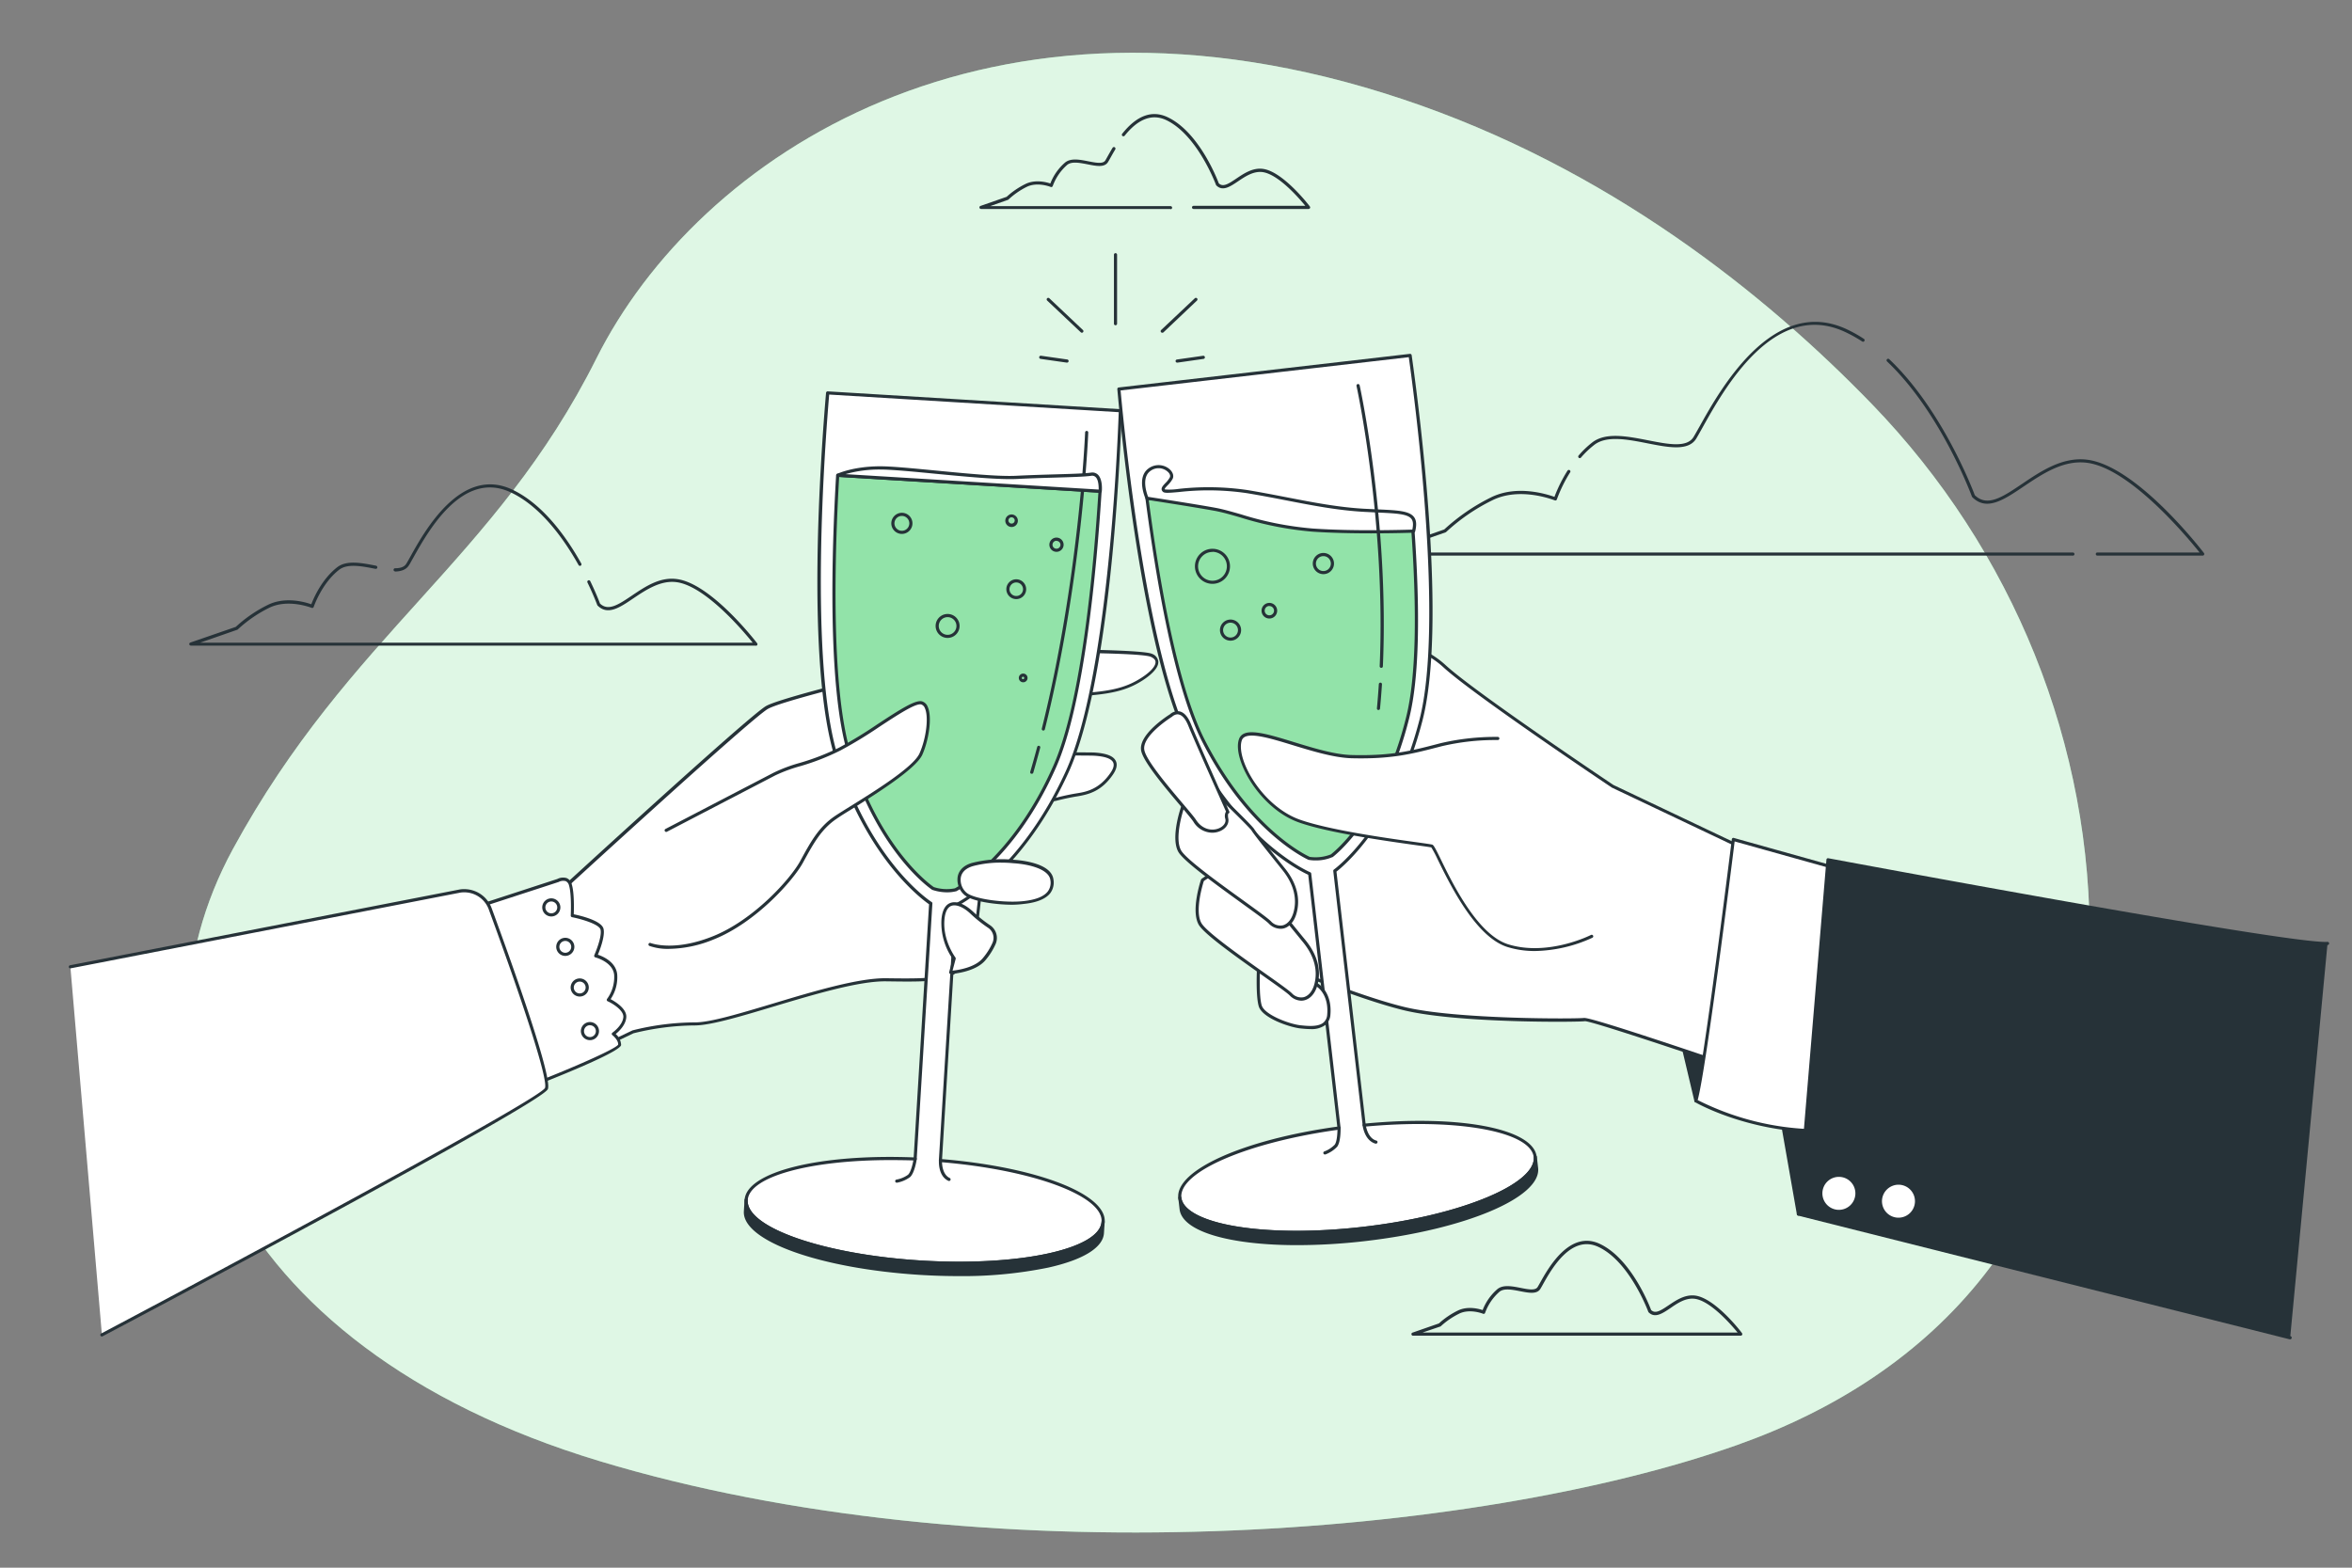 <svg xmlns="http://www.w3.org/2000/svg" viewBox="0 0 750 500"><rect x="0" y="0" width="750" height="500" fill="#808080" stroke="none"/><g id="background-simple"><path d="M666.33,302.64c1.06-65-24.56-127.34-69.4-173.73-33.87-35-84.12-75.45-149.86-97.34-132-44-224.67,18.4-256.91,82.79s-78.59,87.91-115.87,156.4S69.26,429.2,191.16,466s279.08,24.53,362.71-5.11C615.71,439,664.89,390.76,666.33,302.64Z" style="fill:#92E3A9"></path><path d="M666.33,302.64c1.06-65-24.56-127.34-69.4-173.73-33.87-35-84.12-75.45-149.86-97.34-132-44-224.67,18.4-256.91,82.79s-78.59,87.91-115.87,156.4S69.26,429.2,191.16,466s279.08,24.53,362.71-5.11C615.71,439,664.89,390.76,666.33,302.64Z" style="fill:#fff;opacity:0.7"></path></g><g id="Clouds"><path d="M661,177.21H439.5a.5.5,0,0,1-.49-.42.5.5,0,0,1,.33-.55l21.19-7.37a63.63,63.63,0,0,1,14.85-10.2c8.36-4.18,18-1,20.3-.2a46.48,46.48,0,0,1,4.16-8.36.51.51,0,0,1,.69-.16.49.49,0,0,1,.16.69,44.94,44.94,0,0,0-4.24,8.64.5.5,0,0,1-.27.3.51.51,0,0,1-.4,0c-.11,0-11-4.48-19.95,0a61.52,61.52,0,0,0-14.68,10.09.62.62,0,0,1-.19.12l-18.5,6.43H661a.5.5,0,0,1,0,1Z" style="fill:#263238"></path><path d="M503.75,146.12a.49.49,0,0,1-.32-.12.51.51,0,0,1-.05-.71,30,30,0,0,1,4.32-4.15c4.32-3.37,11.21-2,17.88-.7,6.31,1.24,12.26,2.41,14.41-1,.5-.81,1.16-2,2-3.48,6.38-11.45,23.31-41.86,46.78-31a42.74,42.74,0,0,1,5.63,3.15.5.5,0,0,1-.55.83,43.73,43.73,0,0,0-5.5-3.07c-22.63-10.51-38.64,18.26-45.48,30.54-.84,1.5-1.5,2.69-2,3.52-2.51,4-8.8,2.79-15.45,1.48-6.45-1.27-13.11-2.58-17.07.5a29.25,29.25,0,0,0-4.19,4A.49.49,0,0,1,503.75,146.12Z" style="fill:#263238"></path><path d="M702.43,177.21H668.8a.5.5,0,0,1,0-1h32.6c-3.65-4.56-22.21-27-36.07-28.63-7.46-.88-14.11,3.61-20,7.56-6.35,4.28-11.84,8-16.42,3.41a.49.49,0,0,1-.11-.18c-.1-.27-9.89-26.82-27.07-43.1a.49.49,0,0,1,0-.7.5.5,0,0,1,.71,0c16.8,15.91,26.58,41.49,27.28,43.37,4,3.87,8.88.57,15.08-3.61,6-4.05,12.82-8.64,20.65-7.72,15.77,1.85,36.5,28.67,37.37,29.82a.47.47,0,0,1,0,.52A.49.49,0,0,1,702.43,177.21Z" style="fill:#263238"></path><path d="M241.08,205.91H60.86a.51.51,0,0,1-.5-.42.5.5,0,0,1,.33-.55l14.49-5a43,43,0,0,1,10.2-7c5.62-2.81,12.07-.86,13.89-.21.67-1.78,3.25-7.92,8.24-11.8,3-2.35,7.77-1.41,12.38-.51a.54.54,0,0,1,.43.6.47.47,0,0,1-.54.4l-.09,0c-4.38-.86-8.91-1.75-11.57.32-5.53,4.3-8.06,11.75-8.08,11.82a.5.5,0,0,1-.27.3.51.51,0,0,1-.4,0c-.07,0-7.48-3-13.54,0a42.16,42.16,0,0,0-10,6.89.52.52,0,0,1-.19.11l-11.8,4.11H240c-2.91-3.62-15.21-18.23-24.41-19.31-5-.59-9.59,2.46-13.59,5.15-4.41,3-8.22,5.55-11.45,2.32a.42.42,0,0,1-.11-.18s-1.09-3-3.1-7.14a.5.5,0,1,1,.9-.43c1.82,3.77,2.88,6.55,3.09,7.12,2.64,2.53,5.94.3,10.12-2.51s8.83-6,14.26-5.32c10.87,1.28,25.12,19.71,25.72,20.49a.5.5,0,0,1-.39.81Z" style="fill:#263238"></path><path d="M126,182.24a.5.5,0,0,1-.5-.5.5.5,0,0,1,.5-.5c1.82,0,3-.48,3.58-1.48.35-.55.8-1.36,1.36-2.38,4.39-7.88,16-28.82,32.27-21.29,10,4.64,17.56,15.42,22.15,23.65a.5.5,0,0,1-.19.68.51.51,0,0,1-.68-.2c-4.52-8.1-12-18.7-21.7-23.22-15.38-7.14-26.31,12.49-31,20.87-.58,1-1,1.85-1.39,2.42-.81,1.3-2.26,1.94-4.43,2Z" style="fill:#263238"></path><path d="M373.29,66.65H312.82a.5.5,0,0,1-.49-.42.48.48,0,0,1,.32-.55L321,62.77a25.88,25.88,0,0,1,5.93-4.06c3.15-1.57,6.73-.62,8-.19a16.76,16.76,0,0,1,4.77-6.74c1.83-1.42,4.63-.87,7.35-.34,2.4.47,4.67.92,5.41-.27.2-.32.46-.79.78-1.37.42-.74.93-1.66,1.53-2.66a.5.5,0,0,1,.69-.17.51.51,0,0,1,.17.69c-.6,1-1.1,1.89-1.51,2.63s-.61,1.08-.81,1.41c-1.11,1.78-3.71,1.27-6.46.72-2.49-.48-5.07-1-6.53.15a16.38,16.38,0,0,0-4.62,6.75.5.5,0,0,1-.27.3.51.51,0,0,1-.4,0s-4.25-1.72-7.67,0a24.46,24.46,0,0,0-5.76,4,.39.39,0,0,1-.19.12l-5.66,2h57.51a.5.5,0,0,1,0,1Z" style="fill:#263238"></path><path d="M417.28,66.65H380.6a.5.5,0,0,1,0-1h35.64c-2.07-2.53-8.72-10.18-13.73-10.77-2.85-.33-5.45,1.41-7.73,2.95-2.53,1.7-4.91,3.31-6.91,1.32a.71.71,0,0,1-.12-.18c-.05-.16-5.93-16-15.92-20.69-4.46-2.07-8.9-.38-13.2,5a.51.51,0,0,1-.71.08.49.49,0,0,1-.07-.7c4.62-5.82,9.47-7.6,14.4-5.32,10,4.66,15.82,19.59,16.4,21.14,1.33,1.24,2.92.28,5.57-1.51,2.43-1.64,5.19-3.5,8.41-3.12,6.39.76,14.7,11.51,15.05,12a.47.47,0,0,1,.05.52A.5.5,0,0,1,417.28,66.65Z" style="fill:#263238"></path><path d="M555.13,426H450.66a.5.5,0,0,1-.16-1l8.35-2.91a25.64,25.64,0,0,1,5.93-4.05c3.15-1.58,6.73-.63,8-.2a16.76,16.76,0,0,1,4.77-6.74c1.83-1.42,4.64-.87,7.35-.34,2.4.48,4.67.92,5.41-.27.2-.32.46-.79.79-1.37,2.57-4.61,9.39-16.88,19-12.42,10,4.66,15.83,19.58,16.41,21.13,1.33,1.24,2.91.28,5.56-1.51,2.43-1.64,5.19-3.49,8.41-3.12,6.39.76,14.7,11.51,15,12a.47.47,0,0,1,.05.52A.49.49,0,0,1,555.13,426Zm-101.51-1H554.08c-2.07-2.53-8.72-10.18-13.73-10.77-2.85-.33-5.44,1.41-7.73,3-2.53,1.7-4.91,3.31-6.91,1.32a.49.49,0,0,1-.11-.18c-.06-.16-5.94-16.05-15.93-20.69-8.73-4.05-15,7.2-17.68,12-.33.6-.6,1.08-.81,1.41-1.11,1.78-3.71,1.26-6.45.73-2.5-.49-5.08-1-6.54.14a16.27,16.27,0,0,0-4.62,6.75.51.51,0,0,1-.26.3.51.51,0,0,1-.4,0s-4.25-1.73-7.68,0a25,25,0,0,0-5.76,3.95.36.36,0,0,1-.18.12Z" style="fill:#263238"></path></g><g id="Lines"><path d="M355.71,103.74a.5.5,0,0,1-.5-.5v-22a.5.5,0,1,1,1,0v22A.5.5,0,0,1,355.71,103.74Z" style="fill:#263238"></path><path d="M370.6,106.12a.5.5,0,0,1-.34-.86L381,95.13a.5.5,0,1,1,.69.73L371,106A.51.51,0,0,1,370.6,106.12Z" style="fill:#263238"></path><path d="M375.37,115.65a.5.5,0,0,1-.5-.42.51.51,0,0,1,.43-.57l8.34-1.19a.5.5,0,1,1,.14,1l-8.34,1.19Z" style="fill:#263238"></path><path d="M345,106.12a.51.51,0,0,1-.35-.13L333.92,95.86a.5.5,0,1,1,.69-.73l10.72,10.13a.5.5,0,0,1-.34.86Z" style="fill:#263238"></path><path d="M340.22,115.65h-.07l-8.34-1.19a.5.5,0,0,1,.14-1l8.34,1.19a.5.5,0,0,1-.07,1Z" style="fill:#263238"></path></g><g id="hand-2"><polygon points="540.75 351.1 536.14 331.58 549.04 332.37 540.75 351.1" style="fill:#263238"></polygon><path d="M540.75,351.6h0a.51.51,0,0,1-.44-.39l-4.62-19.51a.51.51,0,0,1,.52-.62l12.9.79a.49.49,0,0,1,.39.24.47.47,0,0,1,0,.46l-8.28,18.73A.51.51,0,0,1,540.75,351.6Zm-4-19.48,4.12,17.42,7.39-16.72Z" style="fill:#263238"></path><path d="M561.6,273.28l-47.42-22.53s-44-29.42-53.58-38.28-24.77-9.65-27.68-8.08-51,20-51.46,23.3,12.88,74.16,16.94,75.9,32.46,14,49.17,18.07,55.69,3.87,57.75,3.52,51.26,16.48,51.26,16.48Z" style="fill:#fff"></path><path d="M556.58,342.16a.45.45,0,0,1-.16,0c-19.41-6.64-48.87-16.46-51-16.46h0c-1.85.33-40.79.7-57.94-3.53-15.09-3.71-39.45-13.88-49.22-18.08-2-.85-5.5-13.54-10.49-37.75-3.75-18.13-7-36.94-6.77-38.7.34-2.25,15.62-8.88,41.91-19.58,5.06-2.06,9.06-3.69,9.8-4.08,3.15-1.7,18.54-.8,28.26,8.16,9.48,8.73,53.08,37.93,53.52,38.22l47.36,22.5a.52.52,0,0,1,.28.49l-5,68.37a.47.47,0,0,1-.22.38A.49.49,0,0,1,556.58,342.16Zm-51.25-17.48c2.95,0,41.44,13.09,50.8,16.29l5-67.38L514,251.2c-.51-.33-44.17-29.58-53.71-38.36-9.23-8.5-24.21-9.57-27.11-8-.78.42-4.6,2-9.9,4.13-12.13,4.93-40.54,16.49-41.29,18.82-.22,1.44,2.85,19.41,6.75,38.3,5.48,26.54,8.75,36.55,9.89,37.05,9.77,4.2,34.07,14.34,49.09,18,16.44,4.05,55.57,3.85,57.54,3.51Z" style="fill:#263238"></path><path d="M435,358.82l-9.36-81.12s18.37-12.95,27.43-47.86c7.95-30.65-1.1-100.06-3.42-116.51l-46.43,5.36-46.43,5.36c1.49,16.55,8.49,86.2,23.22,114.23,16.78,31.92,37.61,40.34,37.61,40.34L427,359.74c-29.35,4-51.76,13.7-50.77,22.29,1,9,27.24,13.33,58.52,9.72s55.81-13.82,54.77-22.8C488.52,360.36,464.48,356,435,358.82Z" style="fill:#fff"></path><path d="M413.45,393.53a120.88,120.88,0,0,1-19.39-1.42c-11.3-1.88-17.81-5.44-18.33-10-1-8.87,20.74-18.63,50.7-22.78L417.16,279c-2.54-1.15-22-10.73-37.59-40.46-14.55-27.67-21.5-94.57-23.28-114.42a.5.5,0,0,1,.44-.54l92.86-10.72a.51.51,0,0,1,.56.43c2.78,19.73,11.26,86.45,3.4,116.71-8.44,32.51-25.17,46.26-27.38,48l9.28,80.34C465.56,355.48,489,360,490,368.9c.53,4.58-5,9.53-15.57,13.93-10.38,4.32-24.46,7.67-39.64,9.42A188.12,188.12,0,0,1,413.45,393.53Zm-56.12-269c1.38,15.18,8.46,85.65,23.13,113.56,16.48,31.36,37.14,40,37.35,40.11a.51.51,0,0,1,.31.41l9.36,81.11a.5.5,0,0,1-.43.56c-29.17,4-51.28,13.51-50.33,21.74.46,4,6.84,7.37,17.5,9.14,11,1.83,25.38,1.88,40.47.13s29.06-5.06,39.37-9.35c10-4.15,15.42-8.85,15-12.89-.95-8.23-24.66-12.48-54-9.7a.51.51,0,0,1-.54-.44l-9.37-81.11a.52.52,0,0,1,.21-.47c.18-.13,18.33-13.28,27.23-47.57,7.93-30.52-1.24-100.75-3.36-115.84Z" style="fill:#263238"></path><path d="M434.74,391.75c-31.28,3.61-57.48-.74-58.52-9.72l.41,3.58c1,9,27.24,13.34,58.53,9.72s55.8-13.82,54.77-22.79l-.42-3.59C490.55,377.93,466,388.14,434.74,391.75Z" style="fill:#263238"></path><path d="M413.64,397.13c-21.41,0-36.68-4.3-37.5-11.46l-.41-3.57h0a.49.49,0,0,1,.43-.55.5.5,0,0,1,.56.44c.46,4,6.84,7.37,17.5,9.14,11,1.83,25.38,1.88,40.47.13h0c15.08-1.74,29.06-5.06,39.37-9.35,10-4.15,15.42-8.84,15-12.88h0a.5.5,0,0,1,1-.11h0l.41,3.57c1.09,9.39-23.16,19.65-55.2,23.35A189.49,189.49,0,0,1,413.64,397.13Zm-36.56-12,.05.4c1,8.69,27,12.86,58,9.28s55.33-13.56,54.33-22.25l-.05-.4c-1.73,3.6-6.87,7.28-14.94,10.64-10.38,4.32-24.46,7.67-39.64,9.42h0c-15.17,1.75-29.64,1.7-40.74-.14C385.43,390.67,379.6,388.26,377.08,385.16Z" style="fill:#263238"></path><path d="M427,359.74s.09,4.29-1,5.68a9.73,9.73,0,0,1-3.51,2.29" style="fill:#fff"></path><path d="M422.48,368.21a.49.49,0,0,1-.47-.32.5.5,0,0,1,.29-.65,9.12,9.12,0,0,0,3.29-2.13c.81-1,.92-4.21.9-5.36a.5.5,0,1,1,1,0c0,.46.06,4.51-1.11,6a10,10,0,0,1-3.73,2.45A.51.51,0,0,1,422.48,368.21Z" style="fill:#263238"></path><path d="M435,358.82s.5,4.56,3.75,5.44" style="fill:#fff"></path><path d="M438.75,364.76l-.13,0c-3.54-1-4.09-5.67-4.11-5.87a.5.5,0,0,1,1-.11s.51,4.23,3.38,5a.48.48,0,0,1,.35.61A.5.5,0,0,1,438.75,364.76Z" style="fill:#263238"></path><path d="M365.76,158.91c3.33,25.6,9.18,60,18,77.3,15.1,29.66,33.74,37.56,33.74,37.56a13.78,13.78,0,0,0,7.15-.82S441,261,449,228.68c3.65-14.87,3.1-39.61,1.44-62Z" style="fill:#92E3A9"></path><path d="M419.61,274.43a12.21,12.21,0,0,1-2.2-.17.23.23,0,0,1-.11,0c-.18-.08-19-8.31-34-37.79-8.84-17.36-14.69-51.71-18.05-77.47a.49.49,0,0,1,.14-.41.46.46,0,0,1,.4-.15l84.63,7.77a.5.5,0,0,1,.46.46c2.13,28.67,1.64,49.58-1.46,62.16-7.9,32.13-24.32,44.43-24.48,44.55l-.09,0A13.06,13.06,0,0,1,419.61,274.43Zm-2-1.14a13.39,13.39,0,0,0,6.76-.78c.9-.69,16.45-13,24.06-43.95,3.06-12.41,3.55-33.08,1.46-61.42l-83.59-7.68c3.36,25.61,9.17,59.43,17.87,76.52C398.67,264.38,416.55,272.8,417.64,273.29Z" style="fill:#263238"></path><path d="M450.76,169.4s-17.91.66-32.17-.33-23.88-5.31-31.18-6.64-21.65-3.52-21.65-3.52-2.89-6.43.75-9.08,8,.66,7,2.65-3.32,3-2.32,4,12.6-2,26.53.33,25.21,5.31,37.48,6S452.42,162.76,450.76,169.4Z" style="fill:#fff"></path><path d="M437.24,170.11c-5.78,0-12.59-.12-18.69-.54A106.88,106.88,0,0,1,395.41,165c-3.05-.88-5.69-1.64-8.09-2.08-7.21-1.31-21.49-3.5-21.64-3.52a.48.48,0,0,1-.38-.29c-.12-.27-3-6.83.92-9.69a5.39,5.39,0,0,1,6.66.16c1.11.95,1.52,2.17,1.05,3.13a8.85,8.85,0,0,1-1.66,2.13c-.87.9-.95,1.08-.76,1.27a19.68,19.68,0,0,0,4.32-.18,85.35,85.35,0,0,1,21.94.37c4.45.74,8.62,1.55,12.65,2.33,8.46,1.64,16.46,3.19,24.78,3.64l4,.19c6.36.28,10.2.45,11.7,2.46.77,1,.88,2.5.36,4.6a.51.51,0,0,1-.47.38C450.68,169.9,444.85,170.11,437.24,170.11Zm13.52-.71h0Zm-84.65-10.94c2,.31,14.73,2.27,21.39,3.48,2.45.45,5.11,1.21,8.18,2.09a105.24,105.24,0,0,0,22.94,4.54c12.93.9,29.07.43,31.74.34.35-1.59.26-2.67-.27-3.39-1.22-1.63-4.88-1.79-10.94-2.06l-4-.2c-8.4-.45-16.42-2-24.92-3.65-4-.78-8.18-1.58-12.62-2.32a83.79,83.79,0,0,0-21.69-.36c-3.49.31-4.62.38-5.12-.11-.93-.94,0-1.86.75-2.68a7.74,7.74,0,0,0,1.48-1.88c.27-.53,0-1.28-.79-1.91a4.33,4.33,0,0,0-5.43-.12C363.91,152.34,365.65,157.3,366.11,158.46Z" style="fill:#263238"></path><path d="M386.64,186.21a5.59,5.59,0,1,1,5.58-5.58A5.59,5.59,0,0,1,386.64,186.21Zm0-10.17a4.59,4.59,0,1,0,4.58,4.59A4.6,4.6,0,0,0,386.64,176Z" style="fill:#263238"></path><path d="M404.77,197.27a2.49,2.49,0,1,1,2.49-2.49A2.49,2.49,0,0,1,404.77,197.27Zm0-4a1.49,1.49,0,1,0,1.49,1.49A1.49,1.49,0,0,0,404.77,193.29Z" style="fill:#263238"></path><path d="M392.39,204.34a3.37,3.37,0,1,1,3.37-3.37A3.38,3.38,0,0,1,392.39,204.34Zm0-5.74a2.37,2.37,0,1,0,2.37,2.37A2.38,2.38,0,0,0,392.39,198.6Z" style="fill:#263238"></path><path d="M422,183.12a3.38,3.38,0,1,1,3.38-3.38A3.38,3.38,0,0,1,422,183.12Zm0-5.75a2.38,2.38,0,1,0,2.38,2.37A2.38,2.38,0,0,0,422,177.37Z" style="fill:#263238"></path><path d="M439.52,226.45h0a.49.49,0,0,1-.45-.54c.24-2.53.44-5.13.61-7.72a.5.5,0,1,1,1,.06c-.17,2.61-.38,5.22-.62,7.75A.5.5,0,0,1,439.52,226.45Z" style="fill:#263238"></path><path d="M440.43,213h0a.5.5,0,0,1-.48-.52c2-46-7.29-89-7.39-89.38a.5.5,0,1,1,1-.21c.1.42,9.45,43.48,7.41,89.64A.5.5,0,0,1,440.43,213Z" style="fill:#263238"></path><path d="M477.66,235.47a75.5,75.5,0,0,0-18.1,2c-8.67,2.24-15.28,4.12-28.4,3.79s-33.34-11.51-35.55-5.42,6.43,21.49,18.62,25.91,41.24,7.61,42.45,8.05,11.19,27.76,24.22,31.79,26.74-3,26.74-3" style="fill:#fff"></path><path d="M489.46,303.32a29.24,29.24,0,0,1-8.71-1.26c-10.21-3.15-18.4-20-22.33-28a36.84,36.84,0,0,0-2-3.78c-.45-.11-2.54-.4-4.92-.73-9.15-1.28-28.17-3.94-37.48-7.3-12.51-4.53-21.18-20.3-18.92-26.55,1.43-3.95,8.54-1.78,17.55,1,6.08,1.86,13,4,18.48,4.11,12.49.32,18.95-1.36,27.15-3.49l1.11-.29a76.76,76.76,0,0,1,18.24-2,.5.5,0,0,1,.49.51.51.51,0,0,1-.52.49,74.74,74.74,0,0,0-18,2l-1.11.29c-8.27,2.14-14.8,3.83-27.42,3.52-5.64-.15-12.61-2.28-18.76-4.16-7.81-2.39-15.2-4.65-16.31-1.59-1,2.86.48,8,3.86,13.14,3.8,5.75,9.07,10.17,14.46,12.13,9.21,3.33,28.17,6,37.27,7.25,3.45.48,4.86.68,5.18.8s.78.79,2.47,4.26c3.87,8,11.92,24.49,21.72,27.52,12.68,3.91,26.23-2.91,26.37-3a.5.5,0,0,1,.67.22.49.49,0,0,1-.22.67A45.5,45.5,0,0,1,489.46,303.32Z" style="fill:#263238"></path><path d="M552.72,267.73s-9.3,75.23-12,83.37c0,0,15.36,9,37.91,9.58l9.49-83Z" style="fill:#fff"></path><path d="M578.66,361.18h0c-22.41-.57-38-9.56-38.14-9.65a.51.51,0,0,1-.22-.59c2.62-8,11.85-82.52,11.94-83.27a.51.51,0,0,1,.22-.36.46.46,0,0,1,.41-.06l35.44,9.92a.51.51,0,0,1,.36.54l-9.5,83A.5.5,0,0,1,578.66,361.18Zm-37.31-10.32a86.81,86.81,0,0,0,36.86,9.3l9.4-82.14-34.47-9.65C552.23,275.76,544,341.41,541.35,350.86Z" style="fill:#263238"></path><polygon points="573.47 387.2 568.76 360.36 575.88 360.79 573.47 387.2" style="fill:#263238"></polygon><path d="M573.47,387.71a.5.5,0,0,1-.49-.42l-4.71-26.85a.5.5,0,0,1,.12-.42.47.47,0,0,1,.4-.16l7.12.43a.53.53,0,0,1,.35.17.5.5,0,0,1,.12.37L574,387.25a.51.51,0,0,1-.48.46Zm-4.11-26.82,3.95,22.53,2-22.16Z" style="fill:#263238"></path><path d="M730.28,426.67,573.47,387.2l9.44-113s147.37,27.61,159.29,26.68" style="fill:#263238"></path><path d="M730.28,427.17h-.13l-156.8-39.47a.5.5,0,0,1-.38-.53l9.44-113a.49.49,0,0,1,.59-.44c1.47.27,147.47,27.55,159.16,26.67a.49.49,0,0,1,.54.46.5.5,0,0,1-.46.54l-.72,0c-15.59,0-147.1-24.54-158.16-26.61l-9.36,112,156.4,39.37a.49.49,0,0,1,.36.6A.5.5,0,0,1,730.28,427.17Z" style="fill:#263238"></path><path d="M592.12,381a5.77,5.77,0,1,1-5.41-6.1A5.77,5.77,0,0,1,592.12,381Z" style="fill:#fff"></path><path d="M586.37,386.88H586a6.36,6.36,0,1,1,.39,0Zm0-11.53a5.26,5.26,0,1,0,5.26,5.58h0a5.25,5.25,0,0,0-4.94-5.57Z" style="fill:#263238"></path><path d="M611.13,383.47a5.77,5.77,0,1,1-5.4-6.11A5.76,5.76,0,0,1,611.13,383.47Z" style="fill:#fff"></path><path d="M605.38,389.39H605a6.27,6.27,0,1,1,.76-12.51,6.26,6.26,0,0,1,5.87,6.63A6.27,6.27,0,0,1,605.38,389.39Zm0-11.54a5.29,5.29,0,0,0-5.25,4.95,5.26,5.26,0,1,0,5.58-4.94Z" style="fill:#263238"></path><path d="M401.33,308.56s-.5,8.88.52,12.23,9.28,6.35,12.88,6.72,8.59.77,9-3.94-1.45-8.64-5-10.12-6.32-2.66-9.34-3.85S403.63,305.57,401.33,308.56Z" style="fill:#fff"></path><path d="M417.87,328.22c-1.14,0-2.26-.12-3.19-.21-3.34-.35-12.14-3.25-13.3-7.07-1-3.4-.57-12-.55-12.4a.49.49,0,0,1,.11-.28c2-2.59,4.38-1.3,6.49-.16a19.56,19.56,0,0,0,2.11,1c2.13.84,4.1,1.66,6.37,2.61l3,1.25c3.71,1.53,5.75,5.6,5.33,10.62a4.58,4.58,0,0,1-1.58,3.31A7.43,7.43,0,0,1,417.87,328.22Zm-16.05-19.47c-.06,1.2-.4,8.9.51,11.9s8.84,6,12.45,6.36c2.2.23,5.51.57,7.23-.86a3.6,3.6,0,0,0,1.21-2.62c.39-4.57-1.42-8.26-4.71-9.62l-3-1.24c-2.26-.95-4.22-1.77-6.35-2.6A24,24,0,0,1,407,309C404.61,307.71,403.2,307.06,401.82,308.75Z" style="fill:#263238"></path><path d="M383.45,280.7s-3.22,9.53-.81,13.92,26,19.66,29,22.54,6.7,1.43,7.95-3,.16-9.31-3.7-14-9.5-11.66-9.91-12.44-8.74-8.7-8.74-8.7S391.5,274.89,383.45,280.7Z" style="fill:#fff"></path><path d="M414.93,319.16a5.28,5.28,0,0,1-3.64-1.64c-1-1-4.6-3.52-8.76-6.46-8.33-5.89-18.71-13.23-20.33-16.2-2.48-4.53.65-13.92.78-14.32a.48.48,0,0,1,.18-.24c8.25-6,14.31-1.74,14.37-1.7,1.46,1.38,8.46,8.07,8.89,8.88.3.56,4.26,5.53,9.85,12.35,3.84,4.68,5.15,9.68,3.8,14.48-.7,2.48-2.17,4.19-4,4.69A3.87,3.87,0,0,1,414.93,319.16ZM383.88,281c-.39,1.22-2.92,9.52-.8,13.37,1.51,2.76,12.21,10.34,20,15.87,4.36,3.08,7.81,5.52,8.87,6.55a4,4,0,0,0,3.8,1.24c1.51-.41,2.73-1.87,3.33-4,1.25-4.47,0-9.16-3.61-13.57-2.21-2.7-9.46-11.56-10-12.53-.35-.59-5.49-5.57-8.64-8.57C396.73,279.26,391.45,275.63,383.88,281Z" style="fill:#263238"></path><path d="M377.09,257.48s-3.31,9.5-.95,13.91,25.82,19.9,28.79,22.81,6.69,1.5,8-2.92.25-9.3-3.57-14-9.39-11.75-9.79-12.54-8.65-8.77-8.65-8.77S385.2,251.74,377.09,257.48Z" style="fill:#fff"></path><path d="M408.24,296.22a5.26,5.26,0,0,1-3.66-1.67c-1-1-4.57-3.55-8.7-6.54-8.28-6-18.58-13.41-20.18-16.39-2.44-4.55.78-13.91.92-14.31a.61.61,0,0,1,.18-.24c8.31-5.88,14.33-1.6,14.39-1.56,1.44,1.39,8.39,8.14,8.8,9,.3.57,4.21,5.57,9.74,12.45,3.79,4.7,5.06,9.72,3.66,14.5-.72,2.48-2.21,4.18-4.07,4.66A4,4,0,0,1,408.24,296.22Zm-30.72-38.43c-.41,1.22-3,9.49-.94,13.36,1.49,2.78,12.12,10.45,19.89,16.05,4.33,3.13,7.75,5.6,8.81,6.64a4,4,0,0,0,3.79,1.28c1.51-.4,2.74-1.85,3.36-4,1.3-4.46.1-9.16-3.48-13.61-2.18-2.71-9.35-11.65-9.85-12.62-.34-.59-5.43-5.62-8.55-8.65C390.38,256.16,385.14,252.48,377.52,257.79Z" style="fill:#263238"></path><path d="M373.4,228.2s-10.09,6.24-9,11.22S379,258.81,381,261.81c3.74,5.75,11,2.9,10.24-.67-.44-2.14.36-2.16.36-2.16s-9.68-21.6-12.22-27.85S373.4,228.2,373.4,228.2Z" style="fill:#fff"></path><path d="M386.55,265.59a7.14,7.14,0,0,1-6-3.51c-.57-.87-2.26-2.88-4.22-5.19-4.91-5.81-11.64-13.77-12.42-17.37-1.11-5.14,8.37-11.21,9.19-11.72a3.64,3.64,0,0,1,3-.92c1.46.3,2.69,1.67,3.67,4.06,2.51,6.18,12.12,27.62,12.21,27.84a.49.49,0,0,1,0,.47.5.5,0,0,1-.31.22c0,.07-.21.42,0,1.57.34,1.63-.74,3.27-2.69,4.07A6.37,6.37,0,0,1,386.55,265.59Zm-11-37.77a2.78,2.78,0,0,0-1.76.73l-.09.07c-.1.06-9.77,6.11-8.78,10.69.72,3.36,7.63,11.53,12.2,16.93,2.07,2.44,3.7,4.37,4.3,5.3,2,3.06,5.08,3.54,7.24,2.65,1.24-.51,2.37-1.62,2.09-2.95a2.92,2.92,0,0,1,.19-2.4l0,0c-1.32-3-9.72-21.75-12.06-27.48-.83-2-1.85-3.23-2.95-3.46A1.9,1.9,0,0,0,375.51,227.82Zm16.06,31.66Zm0,0ZM373.4,228.2h0Z" style="fill:#263238"></path></g><g id="hand-1"><path d="M69,392.55l132.9-63.47a82.81,82.81,0,0,1,19.81-2.5c11.13-.07,45-14.32,60.93-14.09s21.49.19,25.61-6.6,3.64-23.14,6-31.15S329.43,256,329.43,256l7.11-1s3.39-.91,6.76-1.44,7.5-1.4,11.17-6.74-2.6-6.09-5.56-6.27-55.24,0-55.24,0,27.22-14.66,29.11-15.28,18.74-3.31,25.83-4,11.24-1.91,15.48-4.62,6.66-5.9,3.06-7.6-52.92-1.74-57.81-.55-59.06,13.83-64.83,17.18-68.22,60.74-68.22,60.74L68.43,303.9" style="fill:#fff"></path><path d="M69,393.05a.5.5,0,0,1-.22-.95l132.91-63.47a82.88,82.88,0,0,1,20-2.55c4.91,0,14.57-2.94,24.79-6,12.78-3.85,27.27-8.2,36.15-8.08,16.41.24,21.32,0,25.19-6.36,2.42-4,3.21-11.39,4-18.55a79.26,79.26,0,0,1,1.94-12.49c2.36-8.06,14.86-18.52,15.39-19a.71.71,0,0,1,.25-.11l7.11-1h0s3.4-.91,6.75-1.45c2.84-.45,7.14-1.13,10.83-6.52,1-1.41,1.26-2.55.86-3.37-.59-1.2-2.62-1.91-6-2.12-2.9-.18-54.69,0-55.21,0h0a.5.5,0,0,1-.24-.94c1.11-.6,27.28-14.68,29.19-15.32s18.89-3.33,25.94-4,11.13-1.9,15.26-4.54c2.95-1.88,4.66-3.79,4.58-5.1,0-.64-.53-1.19-1.46-1.63-3.66-1.72-53.21-1.55-57.49-.52l-2.78.66c-37.67,8.95-58.5,14.49-61.91,16.48-5.65,3.29-67.51,60.1-68.13,60.67a.5.5,0,0,1-.26.13L68.51,304.39a.49.49,0,0,1-.57-.41.51.51,0,0,1,.41-.58l107.71-17.51c3.82-3.5,62.52-57.39,68.2-60.7,3.49-2,24.41-7.61,62.18-16.58l2.78-.66c4.94-1.2,54.36-1.2,58.14.59a3,3,0,0,1,2,2.46c.15,2.34-3.1,4.77-5,6-4.28,2.74-8.54,4-15.71,4.7-7.36.7-24,3.4-25.71,4-1.38.46-17.54,9.07-27.28,14.31,9.73,0,50.64-.13,53.28,0,3.86.24,6.1,1.11,6.86,2.68.58,1.17.27,2.64-.92,4.37-3.64,5.3-7.68,6.34-11.5,6.95-3.3.53-6.68,1.42-6.71,1.43l-7,1c-1.23,1-12.8,11-15,18.4a78.31,78.31,0,0,0-1.9,12.31c-.78,7.26-1.59,14.77-4.13,19-4.34,7.15-10.25,7.06-26,6.84-8.7-.15-23.14,4.21-35.85,8-10.29,3.1-20,6-25.07,6.06A83.28,83.28,0,0,0,202,329.56L69.18,393A.41.41,0,0,1,69,393.05Z" style="fill:#263238"></path><path d="M299.87,370.15l5-81.51s20.34-9.54,35.37-42.32c13.19-28.79,16.42-98.71,17-115.32l-46.66-2.84-46.65-2.84c-1.43,16.55-6.71,86.36,2.89,116.53,10.94,34.36,30,46.3,30,46.3l-5,81.51c-29.59-1.21-53.36,4.44-53.88,13.07-.55,9,24.48,17.89,55.92,19.8s57.36-3.85,57.91-12.87C352.3,381,329.39,372.54,299.87,370.15Z" style="fill:#fff"></path><path d="M306,403.41c-3.92,0-8-.12-12.17-.38-32.2-2-57-10.89-56.39-20.33.54-8.91,23.68-14.74,53.91-13.56l4.91-80.73C294,286.83,276.52,274,266.33,242c-9.48-29.79-4.63-96.87-2.92-116.72a.51.51,0,0,1,.53-.46l93.31,5.68a.51.51,0,0,1,.47.52c-.71,19.91-4,87.09-17.06,115.51-14,30.53-32.87,41.14-35.34,42.43l-4.92,80.73c30.15,2.52,52.41,11.09,51.87,20C351.77,397.9,332.27,403.41,306,403.41ZM283.89,370c-25.61,0-45,5.26-45.45,12.77-.54,8.73,24.34,17.38,55.45,19.27s56.85-3.67,57.38-12.4c.5-8.27-22.09-16.6-51.44-19a.5.5,0,0,1-.45-.53l5-81.51a.5.5,0,0,1,.28-.42c.21-.1,20.37-9.87,35.13-42.08,13.14-28.66,16.39-99.41,16.95-114.64l-92.33-5.62c-1.3,15.19-6.65,85.81,2.91,115.85,10.76,33.79,29.58,45.91,29.77,46a.51.51,0,0,1,.23.45l-5,81.51a.53.53,0,0,1-.52.47Q287.77,370,283.89,370Z" style="fill:#263238"></path><path d="M293.86,402.53c-31.44-1.91-56.47-10.78-55.92-19.8l-.22,3.6c-.55,9,24.49,17.89,55.92,19.8s57.36-3.85,57.91-12.87l.22-3.6C351.22,398.68,325.29,404.44,293.86,402.53Z" style="fill:#263238"></path><path d="M305.59,407q-5.86,0-12-.37c-32.2-2-57-10.89-56.39-20.33l.22-3.6a.5.5,0,0,1,.53-.47.51.51,0,0,1,.47.53h0c-.53,8.73,24.34,17.38,55.45,19.27s56.85-3.67,57.38-12.4h0a.5.5,0,0,1,.53-.47.5.5,0,0,1,.47.53l-.22,3.6c-.28,4.61-6.59,8.51-17.76,11A136,136,0,0,1,305.59,407Zm-67.35-21,0,.39c-.54,8.73,24.34,17.38,55.45,19.27,15.16.92,29.51.1,40.4-2.32,10.55-2.35,16.74-6,17-10.08l0-.39c-5.46,7.55-28.81,11.92-57.25,10.19h0C265.38,401.3,242.74,394.12,238.24,386Z" style="fill:#263238"></path><path d="M291.82,369.66s-.66,4.24-2,5.41a9.65,9.65,0,0,1-3.86,1.64" style="fill:#fff"></path><path d="M286,377.21a.5.5,0,0,1-.09-1,9.12,9.12,0,0,0,3.62-1.52c1-.87,1.64-4,1.81-5.12a.51.51,0,0,1,.57-.42.5.5,0,0,1,.42.57c-.07.46-.72,4.46-2.14,5.71a10.1,10.1,0,0,1-4.1,1.77Z" style="fill:#263238"></path><path d="M299.87,370.15s-.3,4.57,2.74,6" style="fill:#fff"></path><path d="M302.61,376.66a.41.41,0,0,1-.21-.05c-3.32-1.56-3-6.3-3-6.5a.51.51,0,0,1,.53-.46.5.5,0,0,1,.46.53s-.24,4.26,2.45,5.53a.5.5,0,0,1,.24.67A.48.48,0,0,1,302.61,376.66Z" style="fill:#263238"></path><path d="M267.15,151.57c-1.53,26-2.7,67.85,3.7,88.9,9.69,31.85,26.66,42.88,26.66,42.88a13.76,13.76,0,0,0,7.19.44s18.18-8.9,31.66-39.33c8.9-20.12,12.82-61.81,14.46-87.79Z" style="fill:#92E3A9"></path><path d="M302,284.6a15,15,0,0,1-4.7-.78l-.09-.05c-.18-.11-17.24-11.5-26.86-43.16-6.54-21.49-5.14-65-3.73-89.06a.51.51,0,0,1,.17-.35.49.49,0,0,1,.36-.12l83.67,5.09a.51.51,0,0,1,.34.17.48.48,0,0,1,.12.36c-1.51,24-5.4,67.42-14.5,88-13.39,30.25-31.71,39.49-31.89,39.58l-.1,0A11.41,11.41,0,0,1,302,284.6Zm-4.3-1.7a13.39,13.39,0,0,0,6.79.42c1-.53,18.47-9.9,31.38-39.07,9-20.25,12.85-63.05,14.38-87.11l-82.66-5c-1.4,24.08-2.73,67,3.71,88.22C280.6,270.78,296.74,282.22,297.73,282.9Z" style="fill:#263238"></path><path d="M287.59,170.29a3.37,3.37,0,1,1,3.37-3.37A3.38,3.38,0,0,1,287.59,170.29Zm0-5.74a2.37,2.37,0,1,0,2.37,2.37A2.38,2.38,0,0,0,287.59,164.55Z" style="fill:#263238"></path><path d="M322.52,168.08a2,2,0,1,1,2.05-2A2,2,0,0,1,322.52,168.08Zm0-3.09a1,1,0,1,0,1.05,1A1,1,0,0,0,322.52,165Z" style="fill:#263238"></path><path d="M324.07,191.08a3.16,3.16,0,1,1,3.15-3.15A3.16,3.16,0,0,1,324.07,191.08Zm0-5.31a2.16,2.16,0,1,0,2.15,2.16A2.16,2.16,0,0,0,324.07,185.77Z" style="fill:#263238"></path><path d="M336.89,176a2.27,2.27,0,1,1,2.27-2.27A2.27,2.27,0,0,1,336.89,176Zm0-3.53a1.27,1.27,0,1,0,1.27,1.26A1.27,1.27,0,0,0,336.89,172.51Z" style="fill:#263238"></path><path d="M302.18,203.46a3.82,3.82,0,1,1,3.81-3.82A3.82,3.82,0,0,1,302.18,203.46Zm0-6.63a2.82,2.82,0,1,0,2.81,2.81A2.82,2.82,0,0,0,302.18,196.83Z" style="fill:#263238"></path><path d="M326.28,217.61a1.39,1.39,0,1,1,1.38-1.38A1.38,1.38,0,0,1,326.28,217.61Zm0-1.77a.39.39,0,1,0,0,.77.39.39,0,0,0,0-.77Z" style="fill:#263238"></path><path d="M329,246.79l-.14,0a.51.51,0,0,1-.34-.62c.75-2.57,1.5-5.24,2.22-7.94a.5.5,0,0,1,.61-.36.49.49,0,0,1,.35.61c-.72,2.71-1.47,5.39-2.22,8A.49.49,0,0,1,329,246.79Z" style="fill:#263238"></path><path d="M332.7,233h-.12a.51.51,0,0,1-.37-.61c11.88-47.63,13.79-94,13.81-94.48a.5.5,0,0,1,.52-.48.5.5,0,0,1,.48.52c0,.46-1.93,47-13.84,94.68A.49.49,0,0,1,332.7,233Z" style="fill:#263238"></path><path d="M267.15,151.57s5-2.35,13.54-2.35,33.61,3.52,43.64,3,20.06-.5,23.57-1,2.92,5.44,2.92,5.44Z" style="fill:#fff"></path><path d="M350.82,157.17h0l-83.67-5.1a.49.49,0,0,1-.46-.4.5.5,0,0,1,.28-.55c.21-.1,5.21-2.4,13.75-2.4,3.67,0,10.44.66,17.61,1.35,9.51.91,20.3,2,26,1.66,4.23-.21,8.46-.33,12.19-.44,5-.14,9.34-.27,11.34-.55a2.56,2.56,0,0,1,2.24.65c1.6,1.54,1.26,5.17,1.24,5.33A.49.49,0,0,1,350.82,157.17Zm-81.2-5.95,80.73,4.92c0-1.14-.08-3.17-1-4a1.58,1.58,0,0,0-1.41-.38c-2.06.29-6.2.41-11.45.56-3.73.11-7.95.23-12.17.44-5.78.29-16.6-.75-26.15-1.67-7.14-.69-13.89-1.34-17.51-1.34A39.22,39.22,0,0,0,269.62,151.22Z" style="fill:#263238"></path><path d="M212.46,264.83l34.46-17.92c5.75-3,11.7-3.37,20.88-8s22.84-15.67,26.12-14.73,2.32,10.53-.25,16.3-22.16,16.82-27.19,20.23-7.54,8.07-10.88,14.17S240.35,294,227.43,299.12s-20.15,2.11-20.15,2.11" style="fill:#fff"></path><path d="M213.38,302.63a17.46,17.46,0,0,1-6.3-.94.5.5,0,0,1-.26-.65.49.49,0,0,1,.65-.27c.07,0,7.23,2.88,19.77-2.12,13.2-5.25,24.88-18.44,27.92-24l.14-.26c3.26-6,5.84-10.67,10.9-14.09,1.05-.71,2.76-1.77,4.73-3,7.59-4.71,20.3-12.58,22.28-17,2.16-4.84,3-11.75,1.69-14.49a1.91,1.91,0,0,0-1.12-1.13c-1.74-.5-7.69,3.4-13.44,7.18A139.1,139.1,0,0,1,268,239.35a74.73,74.73,0,0,1-12.78,5,48.21,48.21,0,0,0-8.1,3l-34.46,17.93a.5.5,0,0,1-.67-.22.49.49,0,0,1,.21-.67l34.46-17.93a48.82,48.82,0,0,1,8.27-3.11,75,75,0,0,0,12.62-4.89A137.63,137.63,0,0,0,279.79,231c7.49-4.91,12.19-7.9,14.26-7.3a2.84,2.84,0,0,1,1.75,1.66c1.55,3.34.36,10.75-1.68,15.33s-15,12.69-22.66,17.46c-2,1.22-3.67,2.27-4.7,3-4.86,3.29-7.38,7.9-10.58,13.74l-.14.26c-3.1,5.67-15,19.11-28.43,24.46A38.5,38.5,0,0,1,213.38,302.63Z" style="fill:#263238"></path><path d="M323.06,274.8a38.75,38.75,0,0,0-12.93.95c-6,1.72-4.8,7.37-2.14,9.44s12.32,3.36,18.46,2.69,9.57-2.89,9-7.28S326.71,275,323.06,274.8Z" style="fill:#fff"></path><path d="M322.91,288.56c-5.74,0-12.88-1.13-15.23-3a6.43,6.43,0,0,1-2.29-6c.4-2.07,2-3.62,4.6-4.35a38.7,38.7,0,0,1,13.12-1c2.84.17,12.1,1.14,12.8,6.23a5.67,5.67,0,0,1-1,4.42c-1.43,1.82-4.24,3-8.37,3.43A33,33,0,0,1,322.91,288.56Zm-3.63-13.43a34.08,34.08,0,0,0-9,1.1c-2.21.64-3.56,1.87-3.89,3.58a5.38,5.38,0,0,0,1.92,5c2.45,1.91,11.92,3.26,18.1,2.59,3.85-.42,6.43-1.45,7.69-3.06a4.61,4.61,0,0,0,.84-3.66c-.47-3.46-6.7-5.06-11.89-5.37h0S321.47,275.13,319.28,275.13Z" style="fill:#263238"></path><path d="M317,300.92a4.36,4.36,0,0,0-1.54-5.39,42.56,42.56,0,0,1-5.42-4.29c-3.95-3.72-8.75-4.89-9.35,2a19.73,19.73,0,0,0,3.6,12.4l-1.14,4.46s7.51-.42,10.7-4.22A20.89,20.89,0,0,0,317,300.92Z" style="fill:#fff"></path><path d="M303.16,310.64a.53.53,0,0,1-.39-.18.52.52,0,0,1-.09-.45l1.08-4.22a20,20,0,0,1-3.55-12.55c.24-2.86,1.19-4.63,2.82-5.25,2-.74,4.63.31,7.37,2.88a42.29,42.29,0,0,0,5.35,4.25,4.87,4.87,0,0,1,1.72,6l-.46-.2.46.2a21.23,21.23,0,0,1-3.23,5.12c-3.29,3.93-10.74,4.38-11.05,4.4Zm1.19-21.88a2.73,2.73,0,0,0-1,.16c-1.22.47-2,2-2.19,4.4-.57,6.64,3.46,12,3.5,12.06a.54.54,0,0,1,.09.43l-1,3.77c1.89-.21,7.19-1,9.66-4a20.28,20.28,0,0,0,3.07-4.87,3.86,3.86,0,0,0-1.36-4.77,43.69,43.69,0,0,1-5.48-4.35C307.76,289.76,305.84,288.76,304.35,288.76Z" style="fill:#263238"></path><path d="M153.35,288.84l24.54-8s3.08-1.67,4,1.36.59,9.8.59,9.8,8.95,1.73,9.54,4.37-2,8.45-2,8.45,5.87,1.48,6.35,6A12.21,12.21,0,0,1,194,318.9s5.44,2.56,5.25,5.53-3.68,5.37-3.68,5.37,2.14,1.62,2,3.48-24.56,11.55-24.56,11.55Z" style="fill:#fff"></path><path d="M173.05,345.33a.46.46,0,0,1-.2-.05.51.51,0,0,1-.27-.29l-19.7-56a.53.53,0,0,1,0-.39.48.48,0,0,1,.29-.25l24.53-8a4,4,0,0,1,3-.29,2.87,2.87,0,0,1,1.63,2c.82,2.67.69,8,.63,9.54,2,.41,8.92,2,9.5,4.67.52,2.32-1.18,6.72-1.81,8.23,1.55.51,5.74,2.26,6.16,6.25a12.45,12.45,0,0,1-2.1,7.92c1.42.77,5.17,3,5,5.75-.15,2.49-2.36,4.54-3.38,5.37a4.87,4.87,0,0,1,1.73,3.48c-.12,1.89-15.63,8.32-24.87,12A.58.58,0,0,1,173.05,345.33ZM154,289.16l19.35,55c11.16-4.44,23.15-9.75,23.77-11,.08-1.5-1.82-3-1.84-3a.51.51,0,0,1-.2-.41.53.53,0,0,1,.22-.4s3.3-2.3,3.47-5c.13-2.15-3.55-4.38-5-5a.53.53,0,0,1-.28-.34.55.55,0,0,1,.1-.43,11.75,11.75,0,0,0,2.25-7.69c-.43-4.09-5.92-5.53-6-5.54a.55.55,0,0,1-.33-.27.51.51,0,0,1,0-.42c0-.06,2.52-5.69,2-8.14-.38-1.69-5.81-3.34-9.14-4A.49.49,0,0,1,182,292c0-.07.33-6.71-.56-9.63a2,2,0,0,0-1.05-1.34,3.09,3.09,0,0,0-2.25.27Z" style="fill:#263238"></path><path d="M32.5,425.76s139.92-74.06,141.74-78.58c1.52-3.79-13.1-44.21-17.91-57.32a8.87,8.87,0,0,0-5.64-5.38h0a9,9,0,0,0-3.93-.32L22.44,308.35" style="fill:#fff"></path><path d="M32.5,426.26a.5.5,0,0,1-.23-.95C88.17,395.73,172,350.45,173.78,347c1-2.4-5.9-24.23-17.92-56.94a8.32,8.32,0,0,0-5.32-5.08,8.47,8.47,0,0,0-3.71-.3L22.53,308.84a.49.49,0,0,1-.58-.39.5.5,0,0,1,.39-.59l124.33-24.19a9.47,9.47,0,0,1,4.17.34,9.27,9.27,0,0,1,5.95,5.68c7.33,19.95,19.41,54,17.91,57.67-1.83,4.56-127.63,71.25-142,78.84A.53.53,0,0,1,32.5,426.26Z" style="fill:#263238"></path><circle cx="175.8" cy="289.41" r="2.39" style="fill:#fff"></circle><path d="M175.8,292.3a2.89,2.89,0,1,1,2.89-2.89A2.9,2.9,0,0,1,175.8,292.3Zm0-4.78a1.89,1.89,0,1,0,1.89,1.89A1.89,1.89,0,0,0,175.8,287.52Z" style="fill:#263238"></path><path d="M182.65,302a2.39,2.39,0,1,1-2.39-2.39A2.39,2.39,0,0,1,182.65,302Z" style="fill:#fff"></path><path d="M180.26,304.88a2.89,2.89,0,1,1,2.89-2.89A2.9,2.9,0,0,1,180.26,304.88Zm0-4.78a1.89,1.89,0,1,0,1.89,1.89A1.89,1.89,0,0,0,180.26,300.1Z" style="fill:#263238"></path><circle cx="184.86" cy="314.95" r="2.39" style="fill:#fff"></circle><path d="M184.86,317.84a2.89,2.89,0,1,1,2.89-2.89A2.89,2.89,0,0,1,184.86,317.84Zm0-4.77a1.89,1.89,0,1,0,1.89,1.88A1.89,1.89,0,0,0,184.86,313.07Z" style="fill:#263238"></path><path d="M190.51,328.87a2.39,2.39,0,1,1-2.39-2.39A2.39,2.39,0,0,1,190.51,328.87Z" style="fill:#fff"></path><path d="M188.12,331.75a2.89,2.89,0,1,1,2.89-2.88A2.88,2.88,0,0,1,188.12,331.75Zm0-4.77a1.89,1.89,0,1,0,1.89,1.89A1.88,1.88,0,0,0,188.12,327Z" style="fill:#263238"></path></g></svg>
